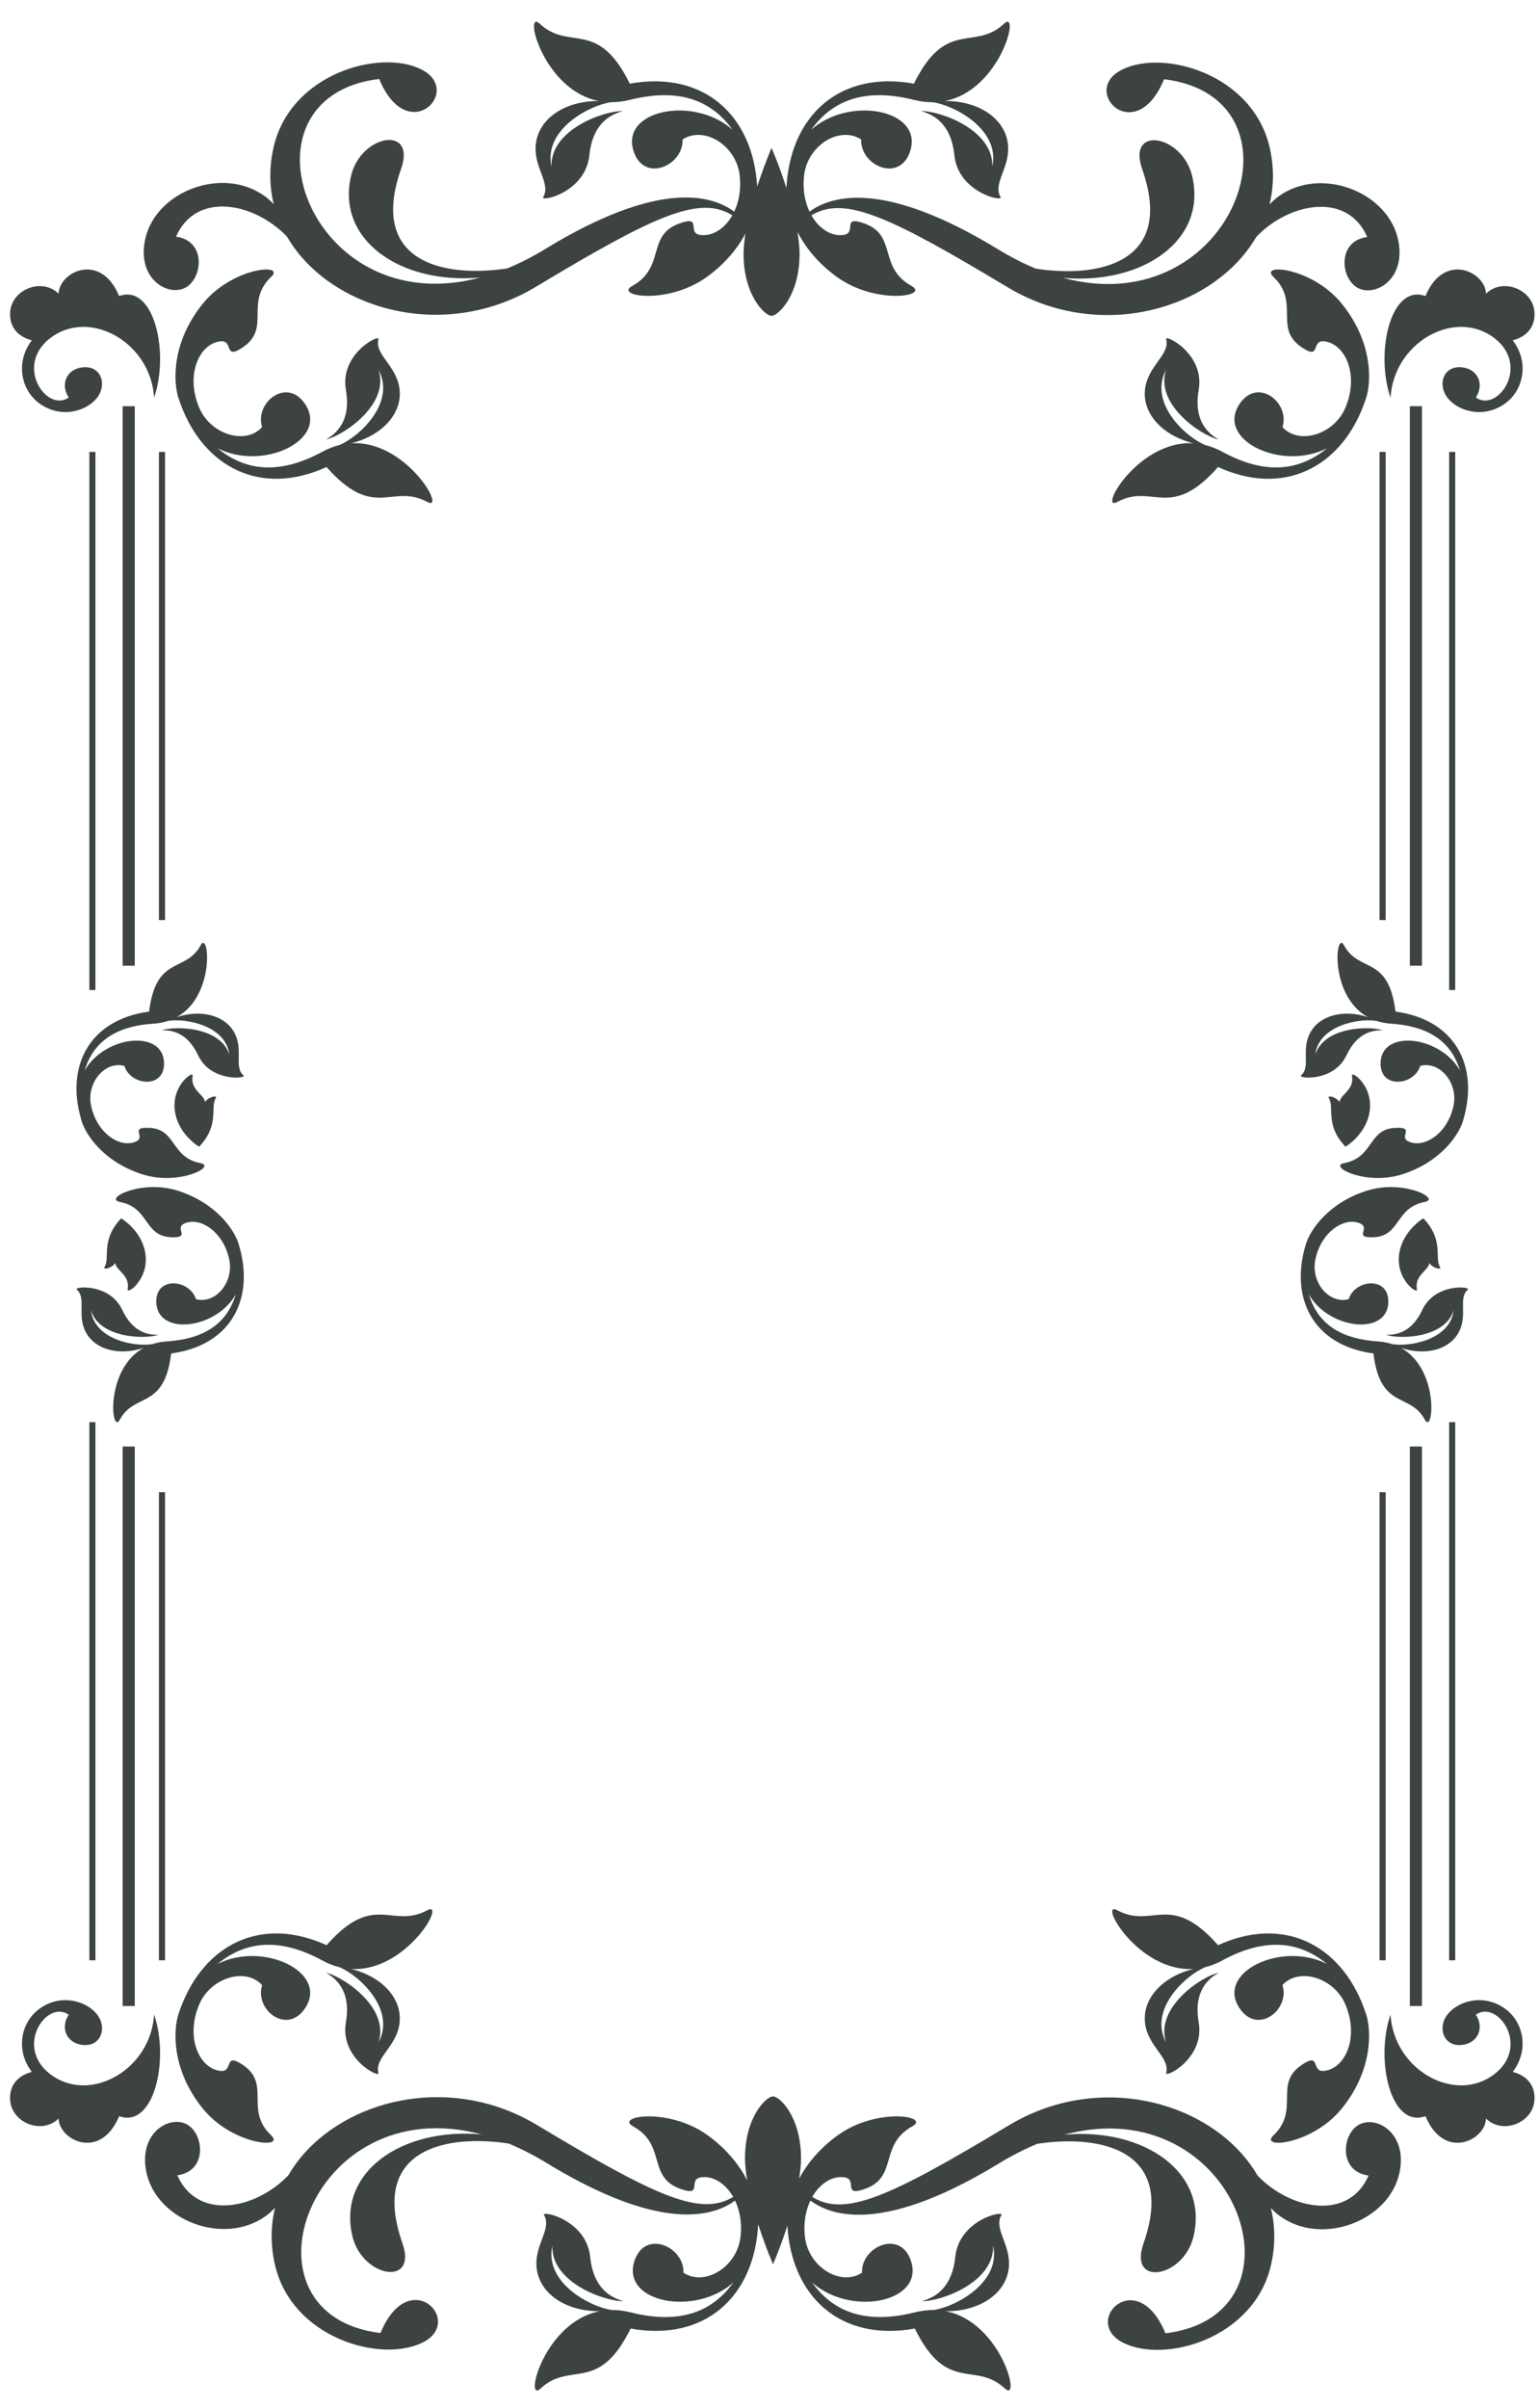 <?xml version="1.0" encoding="UTF-8"?>
<svg width="39px" height="61px" viewBox="0 0 39 61" version="1.1" xmlns="http://www.w3.org/2000/svg" xmlns:xlink="http://www.w3.org/1999/xlink">
    <title>4</title>
    <g id="页面-1" stroke="none" stroke-width="1" fill="none" fill-rule="evenodd">
        <g id="花环" transform="translate(-328, -158)" fill="#3D4242">
            <path d="M332.478,183.765 C333.094,183.559 333.715,183.716 333.951,184.18 C334.168,184.608 333.922,185.028 334.172,185.243 C334.261,185.319 333.341,185.416 333.02,184.73 C332.78,184.219 332.429,184.082 332.094,184.101 C332.444,183.976 333.599,184.012 333.812,184.719 C333.725,183.968 332.688,183.785 332.256,183.861 C332.146,183.897 332.026,183.922 331.892,183.93 C330.902,183.993 330.392,184.41 330.174,185.027 L330.144,185.119 L330.193,185.04 C330.715,184.255 332.03,184.101 332.148,184.832 L332.156,184.908 C332.187,185.593 331.309,185.507 331.152,185 C330.657,184.868 330.183,185.428 330.309,186.013 C330.461,186.719 331.054,187.094 331.445,186.916 C331.715,186.794 331.258,186.546 331.781,186.569 C332.436,186.597 332.336,187.235 332.957,187.432 L333.082,187.464 C333.493,187.543 332.534,188.044 331.604,187.745 C330.585,187.418 330.145,186.694 330.059,186.365 L330.025,186.241 C329.694,184.926 330.316,183.821 331.779,183.624 C331.949,182.235 332.652,182.623 333.044,182.013 L333.084,181.944 C333.296,181.548 333.467,183.219 332.478,183.765 Z M362.039,181.914 L362.058,181.944 C362.439,182.653 363.187,182.186 363.363,183.624 C364.871,183.827 365.485,184.996 365.082,186.365 L365.067,186.417 C364.951,186.765 364.505,187.434 363.538,187.745 C362.639,188.034 361.713,187.575 362.023,187.473 L362.06,187.464 C362.822,187.317 362.665,186.598 363.36,186.569 C363.884,186.546 363.427,186.794 363.696,186.916 C364.088,187.094 364.681,186.719 364.833,186.013 C364.959,185.428 364.485,184.868 363.99,185 C363.833,185.507 362.955,185.593 362.986,184.908 C363.023,184.091 364.409,184.229 364.949,185.04 L364.997,185.119 L364.968,185.027 C364.761,184.441 364.29,184.036 363.394,183.942 L363.249,183.93 C363.116,183.922 362.996,183.897 362.886,183.861 C362.454,183.785 361.417,183.968 361.33,184.719 C361.543,184.012 362.697,183.976 363.048,184.101 C362.713,184.082 362.362,184.219 362.122,184.73 C361.801,185.416 360.881,185.319 360.969,185.243 C361.219,185.028 360.974,184.608 361.191,184.18 C361.427,183.716 362.048,183.559 362.664,183.765 C361.704,183.235 361.836,181.646 362.039,181.914 L362.039,181.914 Z M332.882,185.248 C332.813,185.611 333.18,185.726 333.194,185.913 C333.309,185.766 333.514,185.742 333.469,185.814 C333.318,186.048 333.576,186.488 333.047,187.046 L333.001,187.018 C332.888,186.941 332.596,186.707 332.475,186.332 C332.229,185.57 332.911,185.094 332.882,185.248 Z M362.666,186.332 C362.516,186.8 362.097,187.049 362.095,187.046 C361.565,186.488 361.824,186.048 361.673,185.814 C361.628,185.742 361.833,185.766 361.947,185.913 C361.961,185.726 362.328,185.611 362.26,185.248 C362.231,185.094 362.912,185.57 362.666,186.332 Z M330.418,169.447 L330.418,183.078 L330.265,183.078 L330.265,169.447 L330.418,169.447 Z M364.877,169.447 L364.877,183.078 L364.723,183.078 L364.723,169.447 L364.877,169.447 Z M364.033,168.29 L364.033,182.462 L363.727,182.462 L363.727,168.29 L364.033,168.29 Z M331.415,168.29 L331.415,182.462 L331.108,182.462 L331.108,168.29 L331.415,168.29 Z M332.182,169.447 L332.182,181.305 L332.028,181.305 L332.028,169.447 L332.182,169.447 Z M363.114,169.447 L363.114,181.305 L362.96,181.305 L362.96,169.447 L363.114,169.447 Z M334.903,164.979 L334.874,165.01 C334.192,165.66 334.868,166.3 334.17,166.786 C333.645,167.151 333.94,166.597 333.574,166.647 C333.043,166.719 332.698,167.495 333.046,168.323 C333.335,169.011 334.225,169.28 334.642,168.819 C334.442,168.193 335.288,167.529 335.746,168.257 C336.31,169.154 334.66,169.94 333.513,169.354 C334.197,169.915 335.051,170.052 336.174,169.44 C336.318,169.362 336.459,169.309 336.599,169.274 C337.1,169.069 338.04,168.203 337.593,167.37 C337.879,168.24 336.711,169.032 336.26,169.133 C336.619,168.933 336.885,168.562 336.766,167.876 C336.607,166.957 337.627,166.455 337.59,166.592 C337.486,166.978 338.041,167.252 338.122,167.836 C338.211,168.469 337.681,169.038 336.897,169.228 C338.271,169.147 339.272,170.883 338.866,170.732 L338.827,170.714 C338.517,170.548 338.262,170.553 338.011,170.577 L337.875,170.59 C337.442,170.633 336.995,170.645 336.275,169.83 C334.615,170.588 333.175,169.842 332.581,168.25 L332.519,168.073 C332.386,167.644 332.359,166.651 333.144,165.687 C333.869,164.797 335.16,164.667 334.903,164.979 L334.903,164.979 Z M361.997,165.687 C362.782,166.651 362.755,167.644 362.622,168.073 L362.605,168.123 C362.057,169.759 360.645,170.566 358.997,169.887 L358.867,169.83 C357.693,171.159 357.244,170.288 356.398,170.673 L356.315,170.714 C355.812,170.983 356.832,169.145 358.245,169.228 C357.46,169.038 356.931,168.469 357.019,167.836 C357.101,167.252 357.656,166.978 357.552,166.592 C357.515,166.455 358.535,166.957 358.376,167.876 C358.257,168.562 358.522,168.933 358.882,169.133 C358.43,169.032 357.263,168.24 357.549,167.37 C357.101,168.203 358.042,169.069 358.543,169.274 C358.682,169.309 358.824,169.362 358.968,169.44 C360.09,170.052 360.944,169.915 361.628,169.354 C360.482,169.94 358.832,169.154 359.396,168.257 C359.854,167.529 360.699,168.193 360.499,168.819 C360.916,169.28 361.807,169.011 362.096,168.323 C362.443,167.495 362.099,166.719 361.568,166.647 C361.202,166.597 361.496,167.151 360.971,166.786 C360.312,166.327 360.879,165.731 360.369,165.118 L360.268,165.01 C359.9,164.66 361.25,164.769 361.997,165.687 Z M365.656,165.44 C366.079,165.024 366.84,165.33 366.884,165.897 C366.911,166.243 366.73,166.515 366.334,166.622 C366.743,167.149 366.624,167.849 366.169,168.199 C365.639,168.606 364.99,168.439 364.701,168.1 C364.413,167.762 364.568,167.256 365.043,167.304 C365.449,167.344 365.622,167.73 365.4,168.069 C365.964,168.471 366.832,167.206 365.795,166.511 C364.804,165.846 363.322,166.694 363.237,168.073 C362.846,166.938 363.234,165.18 364.123,165.499 C364.6,164.358 365.65,164.898 365.656,165.44 Z M331.019,165.499 C331.907,165.18 332.296,166.938 331.905,168.073 C331.82,166.694 330.338,165.846 329.347,166.511 C328.31,167.206 329.178,168.471 329.741,168.069 C329.519,167.73 329.693,167.344 330.098,167.304 C330.574,167.256 330.729,167.762 330.44,168.1 C330.152,168.439 329.502,168.606 328.973,168.199 C328.517,167.849 328.399,167.149 328.807,166.622 C328.412,166.515 328.23,166.243 328.258,165.897 C328.302,165.33 329.063,165.024 329.486,165.44 C329.492,164.898 330.542,164.358 331.019,165.499 Z M351.942,160.56 C352.771,160.549 353.452,160.979 353.539,161.629 C353.62,162.228 353.146,162.639 353.356,162.994 C353.43,163.121 352.282,162.881 352.185,161.931 C352.114,161.222 351.748,160.922 351.337,160.814 C351.812,160.8 353.187,161.29 353.144,162.224 C353.357,161.286 352.187,160.665 351.634,160.589 C351.487,160.589 351.332,160.573 351.167,160.532 C349.888,160.209 349.08,160.56 348.557,161.287 C349.531,160.418 351.381,160.781 351.07,161.811 C350.818,162.647 349.797,162.203 349.823,161.533 C349.283,161.181 348.475,161.672 348.379,162.426 C348.333,162.783 348.393,163.105 348.514,163.36 L348.6,163.302 C349.232,162.902 350.542,162.686 353.107,164.204 L353.293,164.316 C353.622,164.517 353.941,164.678 354.251,164.806 L354.433,164.831 C355.99,165.017 357.748,164.571 356.944,162.283 C356.552,161.168 357.962,161.411 358.211,162.46 C358.596,164.081 356.962,165.219 354.938,165.038 C359.305,166.208 361.293,160.467 357.499,160.007 C356.781,161.75 355.362,160.312 356.422,159.77 C357.476,159.232 359.756,159.871 360.178,161.75 C360.291,162.254 360.28,162.734 360.171,163.179 C360.243,163.105 360.318,163.035 360.399,162.976 C361.455,162.208 363.149,162.842 363.425,164.051 C363.65,165.031 362.897,165.517 362.434,165.306 C361.973,165.096 361.861,164.109 362.647,164.003 C362.145,162.848 360.667,163.131 359.836,164 C359.725,164.191 359.595,164.372 359.446,164.541 C358.174,165.983 355.645,166.544 353.532,165.275 L352.955,164.931 C350.377,163.403 349.342,162.983 348.562,163.455 C348.754,163.791 349.06,163.987 349.364,163.953 C349.74,163.91 349.296,163.435 349.916,163.665 C350.698,163.954 350.296,164.691 350.979,165.169 L351.103,165.246 C351.563,165.5 350.197,165.732 349.204,165.012 C348.715,164.658 348.402,164.252 348.208,163.874 C348.239,164.068 348.262,164.257 348.262,164.43 C348.262,165.486 347.72,166 347.552,166 C347.385,166 346.843,165.486 346.843,164.43 C346.843,164.27 346.863,164.095 346.891,163.917 C346.695,164.282 346.387,164.671 345.917,165.012 C344.953,165.711 343.637,165.513 343.982,165.268 L344.018,165.246 C344.872,164.774 344.379,163.97 345.204,163.665 C345.825,163.435 345.38,163.91 345.756,163.953 C346.06,163.987 346.367,163.791 346.559,163.454 C345.721,162.937 344.597,163.452 341.576,165.267 C339.512,166.507 337.051,166.001 335.754,164.635 L335.663,164.536 C335.513,164.365 335.383,164.184 335.272,163.993 C334.441,163.124 332.963,162.84 332.461,163.995 C333.247,164.101 333.135,165.088 332.674,165.299 C332.211,165.51 331.458,165.024 331.683,164.044 C331.959,162.835 333.653,162.201 334.709,162.969 C334.79,163.027 334.864,163.097 334.936,163.172 C334.828,162.727 334.817,162.247 334.93,161.743 C335.352,159.863 337.632,159.225 338.686,159.763 C339.746,160.305 338.327,161.743 337.609,160 C333.815,160.46 335.803,166.201 340.17,165.03 C338.145,165.212 336.512,164.074 336.897,162.452 C337.139,161.432 338.48,161.175 338.192,162.189 L338.164,162.276 C337.328,164.654 339.26,165.042 340.856,164.799 C341.167,164.67 341.486,164.51 341.815,164.309 C344.646,162.581 346.002,162.913 346.606,163.362 C346.727,163.106 346.787,162.784 346.742,162.426 C346.645,161.672 345.838,161.181 345.297,161.533 C345.323,162.203 344.302,162.647 344.05,161.811 C343.739,160.781 345.589,160.418 346.563,161.287 C346.041,160.56 345.233,160.209 343.953,160.532 C343.789,160.573 343.634,160.589 343.486,160.589 C342.934,160.665 341.763,161.286 341.977,162.224 C341.933,161.29 343.308,160.8 343.783,160.814 C343.372,160.922 343.007,161.222 342.935,161.931 C342.839,162.881 341.691,163.121 341.765,162.994 C341.974,162.639 341.5,162.228 341.581,161.629 C341.668,160.979 342.349,160.549 343.178,160.56 C341.796,160.293 341.283,158.321 341.644,158.574 L341.677,158.601 C342.436,159.307 343.139,158.456 343.96,160.119 C345.851,159.781 347.082,160.936 347.188,162.724 L347.256,162.523 C347.412,162.071 347.552,161.747 347.552,161.747 L347.623,161.917 C347.696,162.098 347.814,162.405 347.929,162.763 L347.939,162.619 C348.086,160.891 349.306,159.787 351.16,160.119 C351.956,158.508 352.641,159.257 353.372,158.663 L353.443,158.601 C353.866,158.207 353.364,160.285 351.942,160.56 Z M347.589,211.103 C347.757,211.103 348.299,211.617 348.299,212.673 C348.299,212.833 348.279,213.008 348.251,213.187 C348.447,212.821 348.755,212.432 349.225,212.091 C350.189,211.392 351.505,211.591 351.16,211.835 L351.124,211.858 C350.269,212.329 350.762,213.133 349.938,213.439 C349.317,213.668 349.761,213.193 349.386,213.151 C349.082,213.116 348.775,213.312 348.583,213.649 C349.421,214.167 350.544,213.651 353.566,211.836 C355.679,210.566 358.208,211.127 359.478,212.567 C359.628,212.738 359.759,212.92 359.87,213.11 C360.701,213.979 362.178,214.263 362.681,213.108 C361.895,213.002 362.007,212.014 362.468,211.804 C362.931,211.593 363.683,212.079 363.459,213.06 C363.182,214.268 361.489,214.902 360.433,214.134 C360.352,214.076 360.277,214.006 360.205,213.931 C360.314,214.376 360.324,214.857 360.212,215.36 C359.79,217.239 357.509,217.878 356.456,217.34 C355.396,216.799 356.815,215.36 357.533,217.104 C361.327,216.643 359.339,210.903 354.971,212.073 C356.996,211.891 358.63,213.029 358.245,214.65 C357.996,215.7 356.586,215.942 356.978,214.827 C357.813,212.449 355.882,212.061 354.285,212.304 C353.975,212.433 353.655,212.594 353.326,212.794 C350.495,214.522 349.14,214.19 348.536,213.741 C348.414,213.997 348.354,214.319 348.4,214.678 C348.496,215.431 349.304,215.922 349.844,215.57 C349.819,214.9 350.839,214.457 351.092,215.293 C351.403,216.323 349.553,216.685 348.579,215.816 C349.101,216.544 349.909,216.894 351.189,216.572 C351.353,216.531 351.508,216.514 351.655,216.514 C352.208,216.438 353.378,215.817 353.165,214.879 C353.208,215.813 351.834,216.303 351.359,216.289 C351.77,216.181 352.135,215.881 352.207,215.173 C352.303,214.223 353.451,213.983 353.377,214.108 C353.168,214.465 353.641,214.876 353.561,215.474 C353.474,216.124 352.792,216.554 351.964,216.544 C353.385,216.818 353.888,218.896 353.465,218.502 C352.706,217.796 352.003,218.648 351.182,216.984 C349.29,217.323 348.06,216.167 347.953,214.379 L347.886,214.58 C347.73,215.032 347.589,215.356 347.589,215.356 L347.47,215.063 C347.399,214.881 347.305,214.627 347.213,214.341 L347.212,214.351 C347.118,216.155 345.883,217.324 343.981,216.984 C343.16,218.648 342.457,217.796 341.698,218.502 C341.275,218.896 341.777,216.818 343.199,216.544 C342.371,216.554 341.689,216.124 341.602,215.474 C341.522,214.876 341.996,214.465 341.786,214.108 C341.712,213.983 342.86,214.223 342.956,215.173 C343.028,215.881 343.393,216.181 343.804,216.289 C343.329,216.303 341.955,215.813 341.998,214.879 C341.785,215.817 342.955,216.438 343.508,216.514 C343.655,216.514 343.81,216.531 343.974,216.572 C345.254,216.894 346.062,216.544 346.585,215.816 C345.611,216.685 343.76,216.323 344.071,215.293 C344.324,214.457 345.344,214.9 345.319,215.57 C345.859,215.922 346.667,215.431 346.763,214.678 C346.809,214.32 346.749,213.998 346.628,213.743 L346.542,213.801 C345.91,214.201 344.6,214.418 342.034,212.899 L341.849,212.787 C341.52,212.587 341.2,212.426 340.89,212.297 C339.323,212.059 337.435,212.428 338.153,214.687 L338.197,214.82 C338.589,215.935 337.179,215.692 336.93,214.643 C336.545,213.022 338.179,211.884 340.204,212.066 C335.836,210.896 333.849,216.636 337.642,217.097 C338.361,215.353 339.78,216.791 338.72,217.332 C337.666,217.871 335.386,217.232 334.964,215.353 C334.851,214.849 334.861,214.369 334.97,213.924 C334.898,213.999 334.824,214.069 334.742,214.128 C333.687,214.895 331.993,214.261 331.716,213.052 C331.492,212.072 332.245,211.586 332.707,211.797 C333.168,212.007 333.28,212.995 332.495,213.101 C332.997,214.256 334.474,213.972 335.306,213.103 C335.417,212.912 335.547,212.731 335.695,212.562 C336.968,211.12 339.496,210.559 341.61,211.829 L342.368,212.28 C344.814,213.719 345.818,214.109 346.58,213.649 C346.387,213.312 346.081,213.116 345.777,213.151 C345.402,213.193 345.846,213.668 345.225,213.439 C344.444,213.149 344.846,212.413 344.163,211.935 L344.039,211.858 C343.578,211.604 344.945,211.371 345.938,212.091 C346.426,212.446 346.739,212.851 346.934,213.229 C346.902,213.035 346.879,212.846 346.879,212.673 C346.879,211.617 347.421,211.103 347.589,211.103 Z M336.897,207.875 C337.681,208.065 338.211,208.634 338.122,209.267 C338.041,209.851 337.486,210.125 337.59,210.511 C337.627,210.648 336.607,210.146 336.766,209.227 C336.885,208.541 336.619,208.171 336.26,207.97 C336.711,208.071 337.879,208.863 337.593,209.734 C338.04,208.901 337.1,208.034 336.599,207.829 C336.459,207.794 336.318,207.742 336.174,207.663 C335.051,207.051 334.197,207.188 333.513,207.749 C334.66,207.164 336.31,207.949 335.746,208.846 C335.288,209.574 334.442,208.91 334.642,208.284 C334.225,207.824 333.335,208.092 333.046,208.779 C332.698,209.608 333.043,210.384 333.574,210.456 C333.94,210.506 333.645,209.952 334.17,210.317 C334.829,210.776 334.262,211.372 334.772,211.985 L334.874,212.093 C335.241,212.443 333.891,212.334 333.144,211.417 C332.326,210.412 332.39,209.376 332.536,208.98 L332.581,208.853 C333.175,207.261 334.615,206.515 336.275,207.273 C336.929,206.532 337.358,206.475 337.756,206.503 L337.875,206.513 L338.011,206.526 C338.234,206.547 338.461,206.554 338.726,206.438 L338.827,206.389 C339.329,206.119 338.31,207.958 336.897,207.875 Z M356.276,206.371 L356.315,206.389 C357.216,206.873 357.655,205.901 358.867,207.273 C360.527,206.515 361.966,207.261 362.56,208.853 L362.622,209.03 C362.755,209.459 362.782,210.452 361.997,211.417 C361.273,212.307 359.981,212.436 360.239,212.124 L360.268,212.093 C360.95,211.443 360.274,210.803 360.971,210.317 C361.496,209.952 361.202,210.506 361.568,210.456 C362.099,210.384 362.443,209.608 362.096,208.779 C361.807,208.092 360.916,207.824 360.499,208.284 C360.699,208.91 359.854,209.574 359.396,208.846 C358.832,207.949 360.482,207.164 361.628,207.749 C360.944,207.188 360.09,207.051 358.968,207.663 C358.824,207.742 358.682,207.794 358.543,207.829 C358.042,208.034 357.101,208.901 357.549,209.734 C357.263,208.863 358.43,208.071 358.882,207.97 C358.522,208.171 358.257,208.541 358.376,209.227 C358.535,210.146 357.515,210.648 357.552,210.511 C357.656,210.125 357.101,209.851 357.019,209.267 C356.931,208.634 357.46,208.065 358.245,207.875 C356.871,207.956 355.869,206.22 356.276,206.371 L356.276,206.371 Z M366.169,208.904 C366.624,209.254 366.743,209.954 366.334,210.482 C366.73,210.588 366.911,210.86 366.884,211.207 C366.84,211.774 366.079,212.079 365.656,211.663 C365.65,212.206 364.6,212.746 364.123,211.604 C363.234,211.923 362.846,210.165 363.237,209.031 C363.322,210.409 364.804,211.257 365.795,210.593 C366.832,209.897 365.964,208.632 365.4,209.034 C365.622,209.373 365.449,209.759 365.043,209.8 C364.568,209.847 364.413,209.341 364.701,209.003 C364.99,208.665 365.639,208.496 366.169,208.904 Z M330.44,209.003 C330.729,209.341 330.574,209.847 330.098,209.8 C329.693,209.759 329.519,209.373 329.741,209.034 C329.178,208.632 328.31,209.897 329.347,210.593 C330.338,211.257 331.82,210.409 331.905,209.031 C332.296,210.165 331.907,211.923 331.019,211.604 C330.542,212.746 329.492,212.206 329.486,211.663 C329.063,212.079 328.302,211.774 328.258,211.207 C328.23,210.86 328.412,210.588 328.807,210.482 C328.399,209.954 328.517,209.254 328.973,208.904 C329.502,208.496 330.152,208.665 330.44,209.003 Z M331.415,194.641 L331.415,208.813 L331.108,208.813 L331.108,194.641 L331.415,194.641 Z M364.033,194.641 L364.033,208.813 L363.727,208.813 L363.727,194.641 L364.033,194.641 Z M332.182,195.799 L332.182,207.656 L332.028,207.656 L332.028,195.799 L332.182,195.799 Z M330.418,194.025 L330.418,207.656 L330.265,207.656 L330.265,194.025 L330.418,194.025 Z M363.114,195.799 L363.114,207.656 L362.96,207.656 L362.96,195.799 L363.114,195.799 Z M364.877,194.025 L364.877,207.656 L364.723,207.656 L364.723,194.025 L364.877,194.025 Z M331.16,188.476 L331.034,188.445 C330.624,188.366 331.583,187.864 332.513,188.164 C333.48,188.475 333.926,189.143 334.042,189.492 L334.091,189.667 C334.423,190.983 333.801,192.088 332.338,192.284 C332.234,193.128 331.935,193.316 331.628,193.471 L331.519,193.525 C331.362,193.605 331.208,193.695 331.084,193.88 L331.033,193.965 C330.82,194.36 330.65,192.69 331.639,192.143 C331.023,192.35 330.402,192.193 330.166,191.729 C329.949,191.302 330.194,190.881 329.945,190.666 C329.86,190.592 330.701,190.501 331.054,191.097 L331.097,191.179 C331.337,191.691 331.688,191.827 332.023,191.809 C331.672,191.933 330.518,191.897 330.305,191.19 C330.392,191.941 331.429,192.123 331.861,192.047 C331.971,192.012 332.091,191.987 332.224,191.979 C333.215,191.915 333.725,191.499 333.943,190.882 L333.973,190.789 L333.924,190.869 C333.402,191.654 332.087,191.808 331.969,191.077 L331.961,191.001 C331.93,190.316 332.808,190.402 332.965,190.909 C333.46,191.041 333.934,190.481 333.808,189.896 C333.656,189.19 333.063,188.815 332.672,188.992 C332.402,189.115 332.859,189.362 332.335,189.34 C331.681,189.312 331.781,188.674 331.16,188.476 L331.16,188.476 Z M331.07,188.862 L331.116,188.891 C331.229,188.968 331.521,189.202 331.642,189.576 C331.887,190.339 331.206,190.815 331.235,190.661 C331.303,190.298 330.936,190.183 330.923,189.996 C330.807,190.143 330.603,190.166 330.648,190.095 C330.799,189.861 330.54,189.421 331.07,188.862 Z M362.628,188.164 C363.527,187.874 364.453,188.333 364.144,188.436 L364.107,188.445 C363.345,188.592 363.502,189.31 362.806,189.34 C362.283,189.362 362.739,189.115 362.47,188.992 C362.079,188.815 361.486,189.19 361.334,189.896 C361.208,190.481 361.681,191.041 362.177,190.909 C362.334,190.402 363.212,190.316 363.181,191.001 C363.144,191.818 361.758,191.68 361.218,190.869 L361.168,190.789 L361.199,190.882 C361.406,191.468 361.877,191.873 362.772,191.966 L362.917,191.979 C363.051,191.987 363.171,192.012 363.281,192.047 C363.713,192.123 364.75,191.941 364.836,191.19 C364.624,191.897 363.469,191.933 363.119,191.809 C363.431,191.825 363.758,191.708 363.995,191.276 L364.044,191.179 C364.366,190.493 365.286,190.589 365.197,190.666 C364.947,190.881 365.193,191.302 364.976,191.729 C364.74,192.193 364.119,192.35 363.503,192.143 C364.463,192.674 364.33,194.263 364.128,193.995 L364.109,193.965 C363.994,193.751 363.846,193.644 363.69,193.56 L363.514,193.471 C363.207,193.316 362.907,193.128 362.804,192.284 C361.295,192.082 360.681,190.913 361.084,189.543 L361.1,189.492 C361.216,189.143 361.661,188.475 362.628,188.164 Z M364.071,188.862 C364.601,189.421 364.343,189.861 364.493,190.095 C364.539,190.166 364.334,190.143 364.219,189.996 C364.205,190.183 363.838,190.298 363.907,190.661 C363.936,190.815 363.254,190.339 363.5,189.576 C363.651,189.108 364.069,188.86 364.071,188.862 Z" id="4"></path>
        </g>
    </g>
</svg>